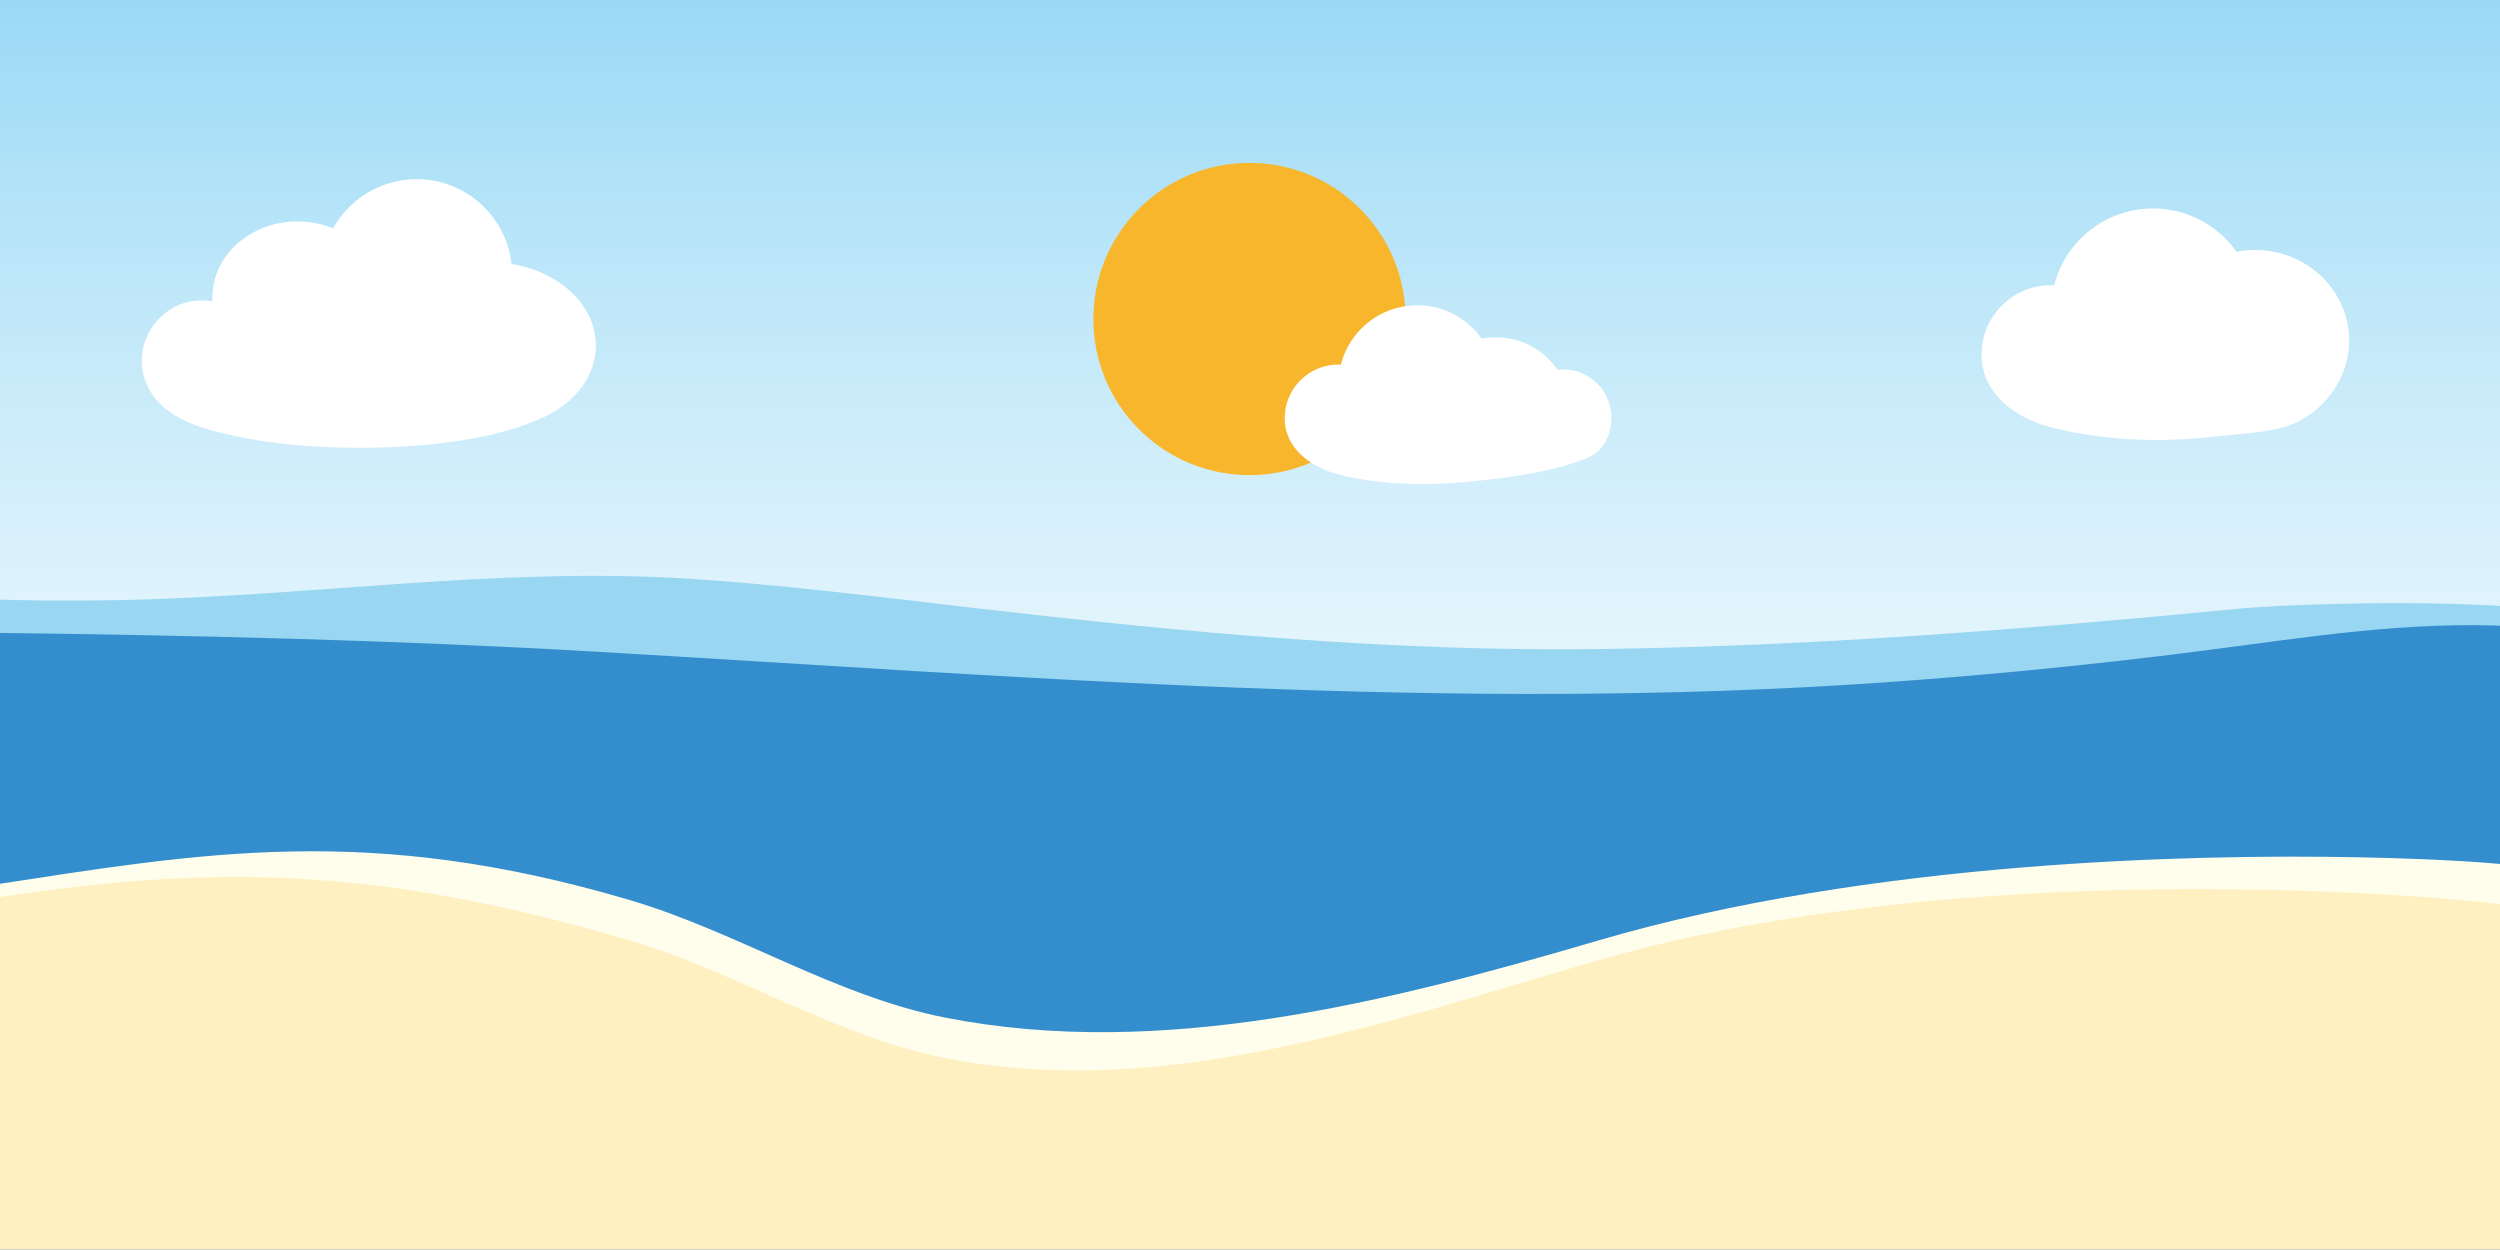 <?xml version="1.0" encoding="utf-8"?>
<!-- Generator: Adobe Illustrator 25.4.1, SVG Export Plug-In . SVG Version: 6.00 Build 0)  -->
<svg version="1.1" id="圖層_1" xmlns="http://www.w3.org/2000/svg" xmlns:xlink="http://www.w3.org/1999/xlink" x="0px" y="0px"
	 viewBox="0 0 2000.51 1000" style="enable-background:new 0 0 2000.51 1000;" xml:space="preserve">
<rect x="0" y="0" width="2000.51" height="1000" fill="#333333" stroke="none"/>
<style type="text/css">
	.st0{fill:url(#SVGID_1_);}
	.st1{fill:#99D6F2;}
	.st2{fill:#348ECE;}
	.st3{fill:#FFFFFF;}
	.st4{fill:#FFFEEC;}
	.st5{fill:#F8B62D;}
	.st6{fill:#FFF0C1;}
</style>
<linearGradient id="SVGID_1_" gradientUnits="userSpaceOnUse" x1="1000.256" y1="866.695" x2="1000.256" y2="-813.663">
	<stop  offset="0" style="stop-color:#FFFFFF"/>
	<stop  offset="0.086" style="stop-color:#F7FCFE"/>
	<stop  offset="0.218" style="stop-color:#E1F4FC"/>
	<stop  offset="0.381" style="stop-color:#BEE7F9"/>
	<stop  offset="0.568" style="stop-color:#8CD4F5"/>
	<stop  offset="0.775" style="stop-color:#4DBDF0"/>
	<stop  offset="0.997" style="stop-color:#01A0E9"/>
	<stop  offset="1" style="stop-color:#00A0E9"/>
</linearGradient>
<path class="st0" d="M2010.51-5.26V1005H-10V506.34c0-17.06,0-26.94,0-26.94V-5.26H2010.51z"/>
<path class="st1" d="M2010.51,972.57V725.05v-32.36V501.12v-15.63c-87.16-6.14-194.57-0.78-216.84,1.37
	c-58.43,5.67-116.91,10.99-175.44,15.63c-111.09,8.83-222.36,15.21-333.82,16.84c-170.2,2.48-336.27-13.3-505.05-32.83
	c-75.82-8.77-151.6-18.49-227.8-23.38c-153.88-9.87-307.28,14.76-461.04,17.18C57,480.83,23.49,480.81-10,479.41c0,0,0,9.88,0,26.94
	v202.37v10.54v253.31v32.42h1628.24h392.27V972.57z"/>
<path class="st2" d="M2010.51,972.57V725.05v-32.36V501.12c-83.92-4.41-164.01,8.79-246.73,19.45
	c-48.42,6.24-96.95,11.69-145.54,16.32c-36.99,3.53-74.01,6.6-111.07,9.2c-343.75,24.15-686.11-4.61-1029.14-24.54
	C315.44,512.1,152.83,508.31-10,506.34v202.37v10.54v253.31v32.42h1628.24h392.27V972.57z"/>
<path class="st3" d="M476.79,276.48c0-32.19-28.96-59.04-67.44-65.22c-4.25-38.19-36.63-67.89-75.96-67.89
	c-28.77,0-53.81,15.89-66.86,39.37c-8.66-3.56-18.3-5.57-28.46-5.57c-37.63,0-68.13,27.25-68.13,60.86c0,1.05,0.03,2.1,0.09,3.14
	c-2.81-0.51-5.69-0.79-8.65-0.79c-32.68,0-56.23,33.27-45.19,64.03c10.66,29.73,44.1,38.56,71.84,44.48
	c32.8,6.99,66.62,9.44,100.11,9.44c58.22,0,109.4-8.41,138.82-21.12C456.33,326.8,476.79,303.53,476.79,276.48z"/>
<path class="st3" d="M1598.99,318c-8.18-9.14-13.37-20.57-13.37-34.16c0-30.73,24.91-55.64,55.64-55.64c0.85,0,1.68,0.03,2.52,0.06
	c8.99-35.32,41-61.45,79.12-61.45c27.6,0,51.98,13.71,66.76,34.67c4.81-0.93,9.79-1.43,14.89-1.43c41.57,0,75.26,32.49,75.26,72.57
	c0,30.57-21.31,59.46-50.43,68.57c-0.3,0.09-0.6,0.18-0.89,0.27c-17.08,5.15-35.18,5.42-52.76,7.53
	c-36.7,4.41-73.59,4.24-110.06-1.9c-12.34-2.08-24.69-4.55-36.41-9.06C1617.69,333.59,1606.93,326.87,1598.99,318z"/>
<path class="st4" d="M2010.51,692.69v279.88H-10.27l0.26-263.85H-10c173.48-26.56,304.8-50.26,513.85,11.49
	c86.48,25.54,164.48,76.88,252.97,94.18c172.62,33.77,353.35-12.28,522.11-61.81c108.83-31.94,228.66-49.41,339.31-58.44
	C1826.14,677.16,2001.59,689.98,2010.51,692.69z"/>
<ellipse transform="matrix(0.707 -0.707 0.707 0.707 112.439 781.841)" class="st5" cx="999.99" cy="255.19" rx="124.96" ry="124.96"/>
<path class="st3" d="M1250.61,295.56c-1.5,0-2.99,0.09-4.44,0.26c-10.34-15.55-28.4-25.86-48.98-25.86c-3.94,0-7.78,0.38-11.5,1.1
	c-11.42-16.2-30.26-26.79-51.58-26.79c-29.46,0-54.19,20.19-61.14,47.48c-0.65-0.03-1.29-0.05-1.95-0.05
	c-23.74,0-42.99,19.25-42.99,42.99c0,10.5,4.01,19.33,10.33,26.39c6.14,6.86,14.45,12.05,23.39,15.48c9.05,3.48,18.6,5.39,28.13,7
	c29.9,5.03,60.46,4.59,90.53,1.4c29.09-3.09,59.68-6.94,87.12-17.51c1.14-0.44,2.27-0.89,3.39-1.35
	c12.18-5.01,18.58-18.68,18.58-31.68C1289.49,312.97,1272.08,295.56,1250.61,295.56z"/>
<path class="st6" d="M2010.51,972.57V725.05c-11.86-3.04-186.28-21.59-392.27-9.63c-112.6,6.53-234.65,22.19-344.73,54.5
	c-168.77,49.54-343.8,110.68-516.42,76.9c-88.5-17.3-166.5-68.64-252.97-94.18C295.06,690.89,163.48,692.7-10,719.26h-0.01v253.31
	V1005H-10h1628.24h392.27v-0.01V972.57z"/>
</svg>

